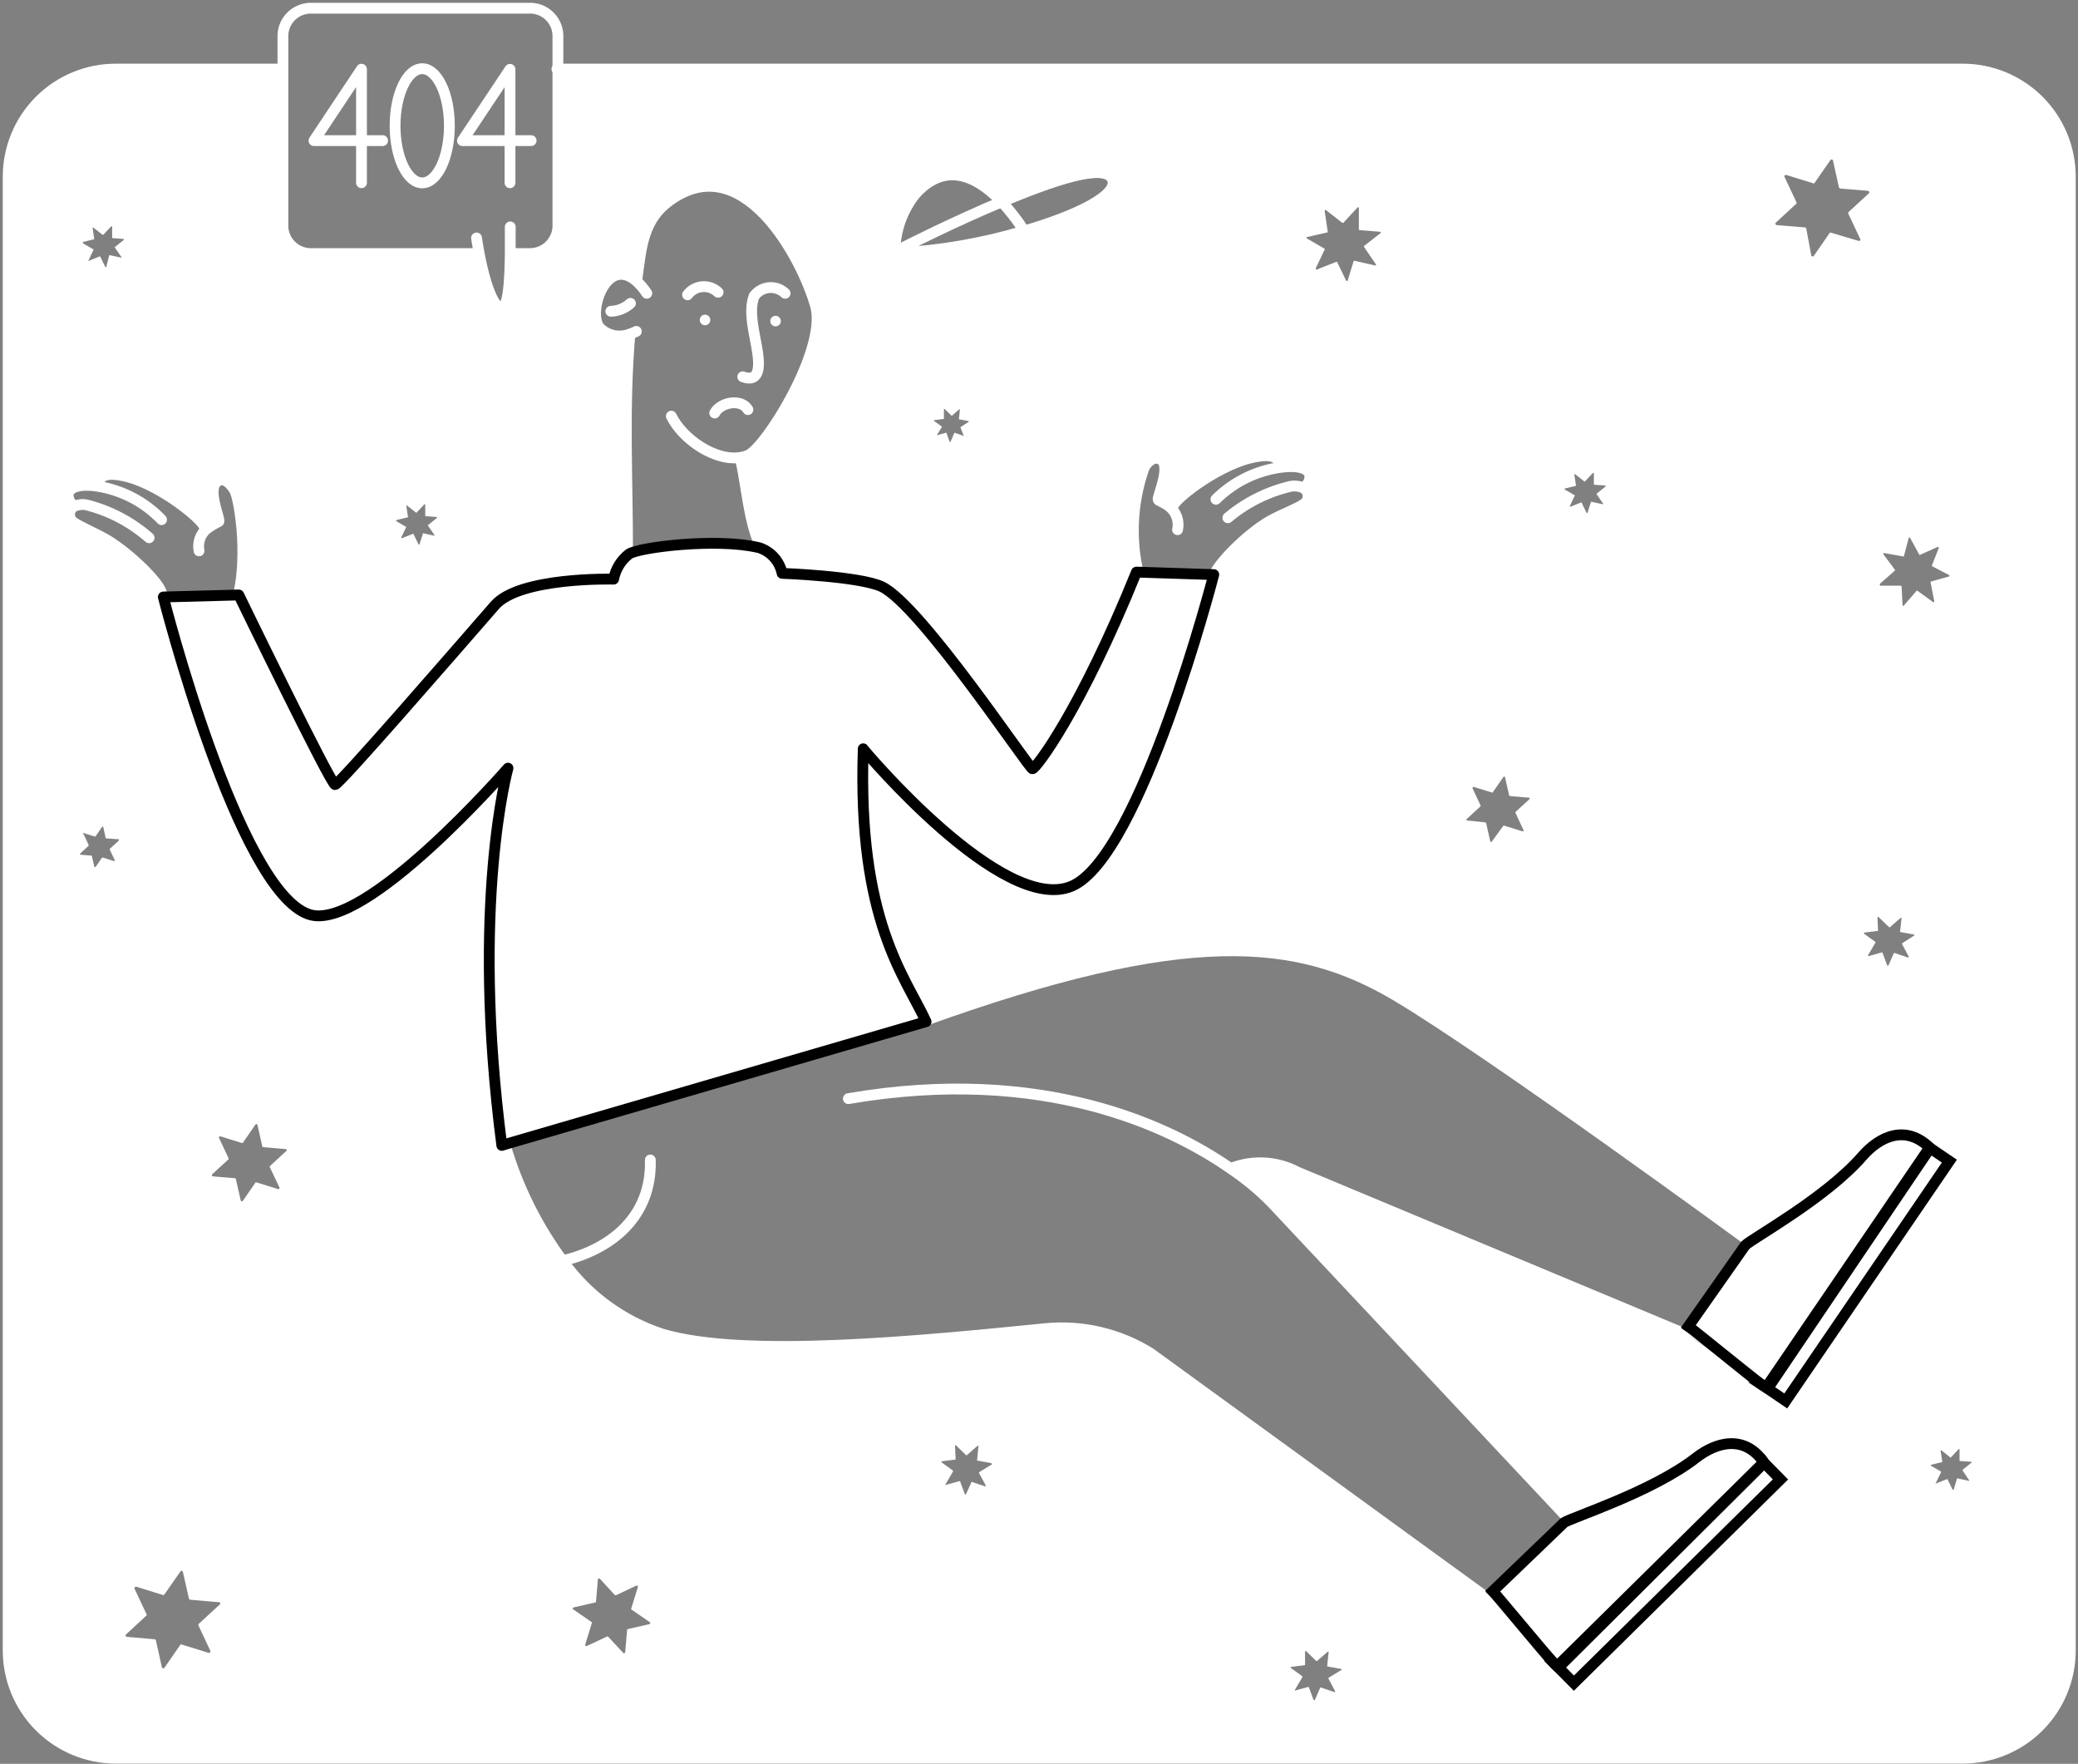 <svg width="509" height="432" viewBox="0 0 509 432" fill="none" xmlns="http://www.w3.org/2000/svg">
<rect x="0" y="0" width="509" height="432" fill="#808080" stroke="none"/>
<path d="M480.755 16.917H136.658V55.664C136.546 57.47 135.727 59.159 134.378 60.364C133.028 61.569 131.257 62.194 129.45 62.101H124.984C124.984 68.476 124.43 77.008 122.182 75.283C119.933 73.558 118.178 66.413 117.346 62.008H116.668H76.628C74.816 62.109 73.038 61.489 71.681 60.283C70.325 59.077 69.502 57.383 69.39 55.571V16.917H28.365C24.9 16.917 21.469 17.6 18.268 18.927C15.068 20.254 12.16 22.199 9.711 24.65C7.263 27.102 5.321 30.012 3.998 33.214C2.675 36.416 1.996 39.848 2 43.313V404.227C2 411.228 4.781 417.942 9.731 422.892C14.681 427.842 21.395 430.623 28.396 430.623H480.755C487.75 430.615 494.456 427.83 499.4 422.881C504.343 417.932 507.12 411.222 507.12 404.227V43.313C507.124 39.848 506.445 36.416 505.122 33.214C503.799 30.012 501.857 27.102 499.409 24.65C496.96 22.199 494.052 20.254 490.852 18.927C487.651 17.6 484.22 16.917 480.755 16.917V16.917ZM460.612 142.858L464.123 139.778C464.151 139.738 464.166 139.689 464.166 139.64C464.166 139.59 464.151 139.542 464.123 139.501L461.351 135.774C461.322 135.745 461.303 135.707 461.298 135.666C461.292 135.625 461.301 135.583 461.323 135.548C461.344 135.512 461.376 135.485 461.415 135.47C461.454 135.455 461.496 135.454 461.536 135.466L466.125 136.267C466.157 136.29 466.194 136.302 466.233 136.302C466.272 136.302 466.309 136.29 466.341 136.267L467.542 131.74C467.556 131.707 467.58 131.679 467.61 131.659C467.64 131.639 467.675 131.629 467.711 131.629C467.747 131.629 467.783 131.639 467.813 131.659C467.843 131.679 467.866 131.707 467.881 131.74L470.129 135.867C470.163 135.897 470.207 135.914 470.252 135.914C470.298 135.914 470.342 135.897 470.376 135.867L474.626 133.957C474.662 133.946 474.7 133.944 474.736 133.952C474.773 133.959 474.807 133.977 474.835 134.001C474.863 134.026 474.884 134.058 474.896 134.094C474.908 134.129 474.91 134.167 474.903 134.204L473.24 138.423C473.24 138.423 473.24 138.608 473.24 138.67L477.398 140.826C477.43 140.845 477.456 140.872 477.475 140.904C477.493 140.937 477.503 140.973 477.503 141.01C477.503 141.048 477.493 141.084 477.475 141.117C477.456 141.149 477.43 141.176 477.398 141.195L472.901 142.458C472.901 142.458 472.901 142.458 472.901 142.674L473.794 147.263C473.807 147.302 473.805 147.345 473.791 147.384C473.776 147.422 473.749 147.455 473.713 147.476C473.678 147.498 473.636 147.506 473.595 147.501C473.554 147.496 473.516 147.477 473.486 147.448L469.698 144.706C469.664 144.676 469.62 144.659 469.575 144.659C469.529 144.659 469.486 144.676 469.452 144.706L466.372 148.279C466.357 148.312 466.334 148.34 466.303 148.36C466.273 148.38 466.238 148.39 466.202 148.39C466.166 148.39 466.131 148.38 466.101 148.36C466.071 148.34 466.047 148.312 466.033 148.279L465.786 143.628C465.786 143.579 465.767 143.532 465.732 143.498C465.698 143.463 465.651 143.444 465.602 143.444H460.951C460.873 143.489 460.781 143.501 460.694 143.478C460.608 143.455 460.534 143.398 460.489 143.32C460.444 143.243 460.432 143.151 460.455 143.064C460.478 142.977 460.534 142.903 460.612 142.858V142.858ZM460.242 224.694L462.737 227.096C462.737 227.096 462.737 227.096 462.922 227.096L465.54 224.817H465.786L465.417 228.267L468.836 228.883C468.862 228.895 468.884 228.915 468.899 228.94C468.914 228.964 468.922 228.992 468.922 229.021C468.922 229.05 468.914 229.079 468.899 229.103C468.884 229.128 468.862 229.147 468.836 229.16L465.91 231.039V231.224L467.542 234.304C467.542 234.304 467.542 234.55 467.357 234.519L464.092 233.41H463.908L462.552 236.49C462.552 236.49 462.306 236.49 462.275 236.49L461.074 233.226L457.717 234.18L457.563 233.965L459.38 230.885C459.38 230.885 459.38 230.885 459.38 230.7L456.577 228.667V228.421L460.027 227.99L459.873 224.509L460.242 224.694V224.694ZM434.986 54.524L440.007 49.904C440.045 49.839 440.065 49.764 440.065 49.688C440.065 49.613 440.045 49.538 440.007 49.473L437.112 43.313C437.082 43.251 437.071 43.182 437.082 43.115C437.092 43.047 437.122 42.984 437.169 42.934C437.216 42.884 437.276 42.849 437.343 42.834C437.41 42.82 437.479 42.825 437.543 42.851L444.042 44.853C444.1 44.895 444.17 44.918 444.242 44.918C444.314 44.918 444.384 44.895 444.442 44.853L448.323 39.247C448.355 39.19 448.402 39.141 448.459 39.108C448.515 39.074 448.58 39.057 448.646 39.057C448.712 39.057 448.777 39.074 448.834 39.108C448.891 39.141 448.938 39.19 448.97 39.247L450.448 45.9C450.475 45.972 450.52 46.036 450.58 46.085C450.639 46.134 450.711 46.166 450.787 46.177L457.563 46.732C457.629 46.742 457.691 46.77 457.743 46.813C457.795 46.855 457.834 46.912 457.856 46.975C457.878 47.038 457.882 47.106 457.869 47.172C457.855 47.238 457.824 47.298 457.778 47.348L452.758 51.968C452.723 52.029 452.704 52.097 452.704 52.168C452.704 52.238 452.723 52.307 452.758 52.368L455.653 58.528C455.683 58.59 455.693 58.659 455.683 58.726C455.673 58.794 455.643 58.857 455.596 58.907C455.549 58.957 455.489 58.992 455.422 59.006C455.355 59.021 455.285 59.016 455.222 58.99L448.6 57.019C448.542 56.976 448.472 56.953 448.4 56.953C448.328 56.953 448.258 56.976 448.2 57.019L444.319 62.624C444.287 62.682 444.24 62.73 444.183 62.764C444.126 62.797 444.061 62.815 443.995 62.815C443.929 62.815 443.865 62.797 443.808 62.764C443.751 62.73 443.704 62.682 443.672 62.624L442.44 55.972C442.413 55.899 442.368 55.836 442.308 55.787C442.249 55.738 442.177 55.706 442.101 55.694L435.325 55.14C435.249 55.155 435.169 55.145 435.099 55.111C435.028 55.078 434.97 55.023 434.932 54.955C434.894 54.887 434.879 54.808 434.889 54.731C434.899 54.653 434.933 54.581 434.986 54.524V54.524ZM383.242 119.666L386.045 118.988L385.614 116.124C385.614 116.124 385.614 116.124 385.799 116.124L388.078 117.91H388.232L390.203 115.816H390.419V118.711L393.283 118.927V119.142L391.035 120.96L392.667 123.331V123.516L389.864 122.9C389.864 122.9 389.864 122.9 389.71 122.9L388.848 125.641H388.632L387.37 123.023L384.69 124.101C384.69 124.101 384.505 124.101 384.536 123.916L385.768 121.329L383.273 119.882C383.273 119.882 383.119 119.666 383.242 119.666V119.666ZM359.28 200.578L362.637 197.498C362.665 197.457 362.68 197.408 362.68 197.359C362.68 197.31 362.665 197.261 362.637 197.22L360.697 193.062C360.679 193.021 360.673 192.975 360.679 192.931C360.685 192.886 360.704 192.844 360.732 192.809C360.761 192.774 360.799 192.747 360.841 192.732C360.884 192.717 360.93 192.714 360.974 192.724L365.348 194.079C365.389 194.107 365.437 194.122 365.486 194.122C365.536 194.122 365.584 194.107 365.625 194.079L368.243 190.321C368.259 190.281 368.286 190.247 368.322 190.223C368.358 190.199 368.4 190.186 368.443 190.186C368.486 190.186 368.528 190.199 368.564 190.223C368.6 190.247 368.627 190.281 368.643 190.321L369.66 194.787C369.676 194.835 369.704 194.877 369.742 194.909C369.78 194.942 369.826 194.964 369.875 194.972L374.434 195.372C374.485 195.358 374.54 195.364 374.588 195.388C374.635 195.412 374.672 195.453 374.692 195.503C374.711 195.553 374.711 195.608 374.692 195.658C374.672 195.708 374.635 195.749 374.588 195.773L371.23 198.853C371.203 198.894 371.188 198.942 371.188 198.991C371.188 199.041 371.203 199.089 371.23 199.13L373.171 203.288C373.196 203.328 373.207 203.374 373.203 203.421C373.199 203.468 373.179 203.512 373.148 203.546C373.117 203.581 373.075 203.605 373.029 203.614C372.983 203.623 372.936 203.616 372.894 203.596L368.52 202.241C368.479 202.213 368.431 202.198 368.381 202.198C368.332 202.198 368.284 202.213 368.243 202.241L365.44 206.091C365.424 206.131 365.396 206.165 365.361 206.189C365.325 206.213 365.283 206.226 365.24 206.226C365.197 206.226 365.155 206.213 365.119 206.189C365.083 206.165 365.056 206.131 365.04 206.091L364.023 201.594C364.003 201.549 363.973 201.51 363.936 201.478C363.899 201.446 363.855 201.423 363.808 201.409L359.28 200.947C359.254 200.924 359.233 200.896 359.218 200.864C359.204 200.832 359.197 200.797 359.197 200.762C359.197 200.727 359.204 200.693 359.218 200.661C359.233 200.629 359.254 200.601 359.28 200.578V200.578ZM320.318 58.035L325.215 56.896C325.243 56.867 325.259 56.828 325.259 56.788C325.259 56.748 325.243 56.709 325.215 56.68L324.476 51.69C324.468 51.648 324.472 51.604 324.489 51.564C324.507 51.524 324.535 51.49 324.572 51.467C324.608 51.444 324.651 51.432 324.695 51.433C324.738 51.435 324.78 51.449 324.815 51.475L328.757 54.555C328.801 54.59 328.855 54.609 328.911 54.609C328.967 54.609 329.022 54.59 329.065 54.555L332.484 50.859C332.503 50.827 332.53 50.801 332.563 50.782C332.595 50.764 332.632 50.754 332.669 50.754C332.706 50.754 332.743 50.764 332.775 50.782C332.807 50.801 332.834 50.827 332.854 50.859V56.187C332.861 56.239 332.887 56.286 332.927 56.32C332.966 56.354 333.017 56.373 333.069 56.372L338.09 56.772C338.122 56.792 338.148 56.819 338.166 56.851C338.185 56.883 338.194 56.92 338.194 56.957C338.194 56.994 338.185 57.031 338.166 57.063C338.148 57.096 338.122 57.123 338.09 57.142L334.147 60.222C334.112 60.266 334.093 60.32 334.093 60.376C334.093 60.432 334.112 60.486 334.147 60.53L336.981 64.688C337.001 64.702 337.018 64.72 337.032 64.741C337.045 64.762 337.054 64.785 337.058 64.809C337.062 64.834 337.062 64.859 337.057 64.883C337.051 64.907 337.041 64.93 337.027 64.95C337.013 64.97 336.995 64.987 336.974 65.001C336.953 65.014 336.93 65.023 336.906 65.027C336.881 65.031 336.856 65.031 336.832 65.026C336.808 65.02 336.785 65.01 336.765 64.996L331.837 63.887C331.799 63.868 331.757 63.858 331.714 63.858C331.671 63.858 331.629 63.868 331.591 63.887L330.112 68.692C330.096 68.732 330.069 68.766 330.033 68.79C329.997 68.815 329.955 68.828 329.912 68.828C329.869 68.828 329.827 68.815 329.791 68.79C329.756 68.766 329.728 68.732 329.712 68.692L327.525 64.164C327.484 64.137 327.436 64.122 327.387 64.122C327.337 64.122 327.289 64.137 327.248 64.164L322.566 66.012C322.524 66.033 322.477 66.039 322.431 66.03C322.385 66.021 322.343 65.998 322.312 65.963C322.281 65.928 322.261 65.884 322.257 65.837C322.253 65.791 322.264 65.744 322.289 65.704L324.445 61.177C324.465 61.16 324.481 61.138 324.491 61.114C324.502 61.09 324.508 61.065 324.508 61.038C324.508 61.012 324.502 60.986 324.491 60.962C324.481 60.938 324.465 60.917 324.445 60.9L320.072 58.374C320.04 58.337 320.022 58.291 320.021 58.243C320.019 58.194 320.033 58.147 320.062 58.108C320.09 58.069 320.131 58.04 320.177 58.027C320.224 58.014 320.273 58.017 320.318 58.035V58.035ZM224.16 47.563C231.275 39.617 238.914 42.666 245.382 49.442C257.948 44.175 270.607 40.048 272.516 43.775C274.426 47.502 264.139 52.768 250.956 56.618C240.71 59.681 230.13 61.49 219.448 62.008C219.402 62.017 219.355 62.01 219.314 61.989C219.272 61.968 219.239 61.934 219.218 61.892C219.197 61.851 219.19 61.804 219.198 61.758C219.207 61.712 219.229 61.671 219.263 61.639V61.639C219.293 56.534 221.016 51.584 224.16 47.563V47.563ZM236.08 106.761L233.77 105.991L232.815 108.239H232.63L231.799 105.96L229.458 106.607L230.752 104.512L228.78 103.096V102.911L231.214 102.603V100.17C231.214 100.17 231.214 100.17 231.398 100.17L233.123 101.864L234.94 100.262H235.125L234.879 102.695L237.281 103.126C237.281 103.126 237.281 103.28 237.281 103.311L235.248 104.636L236.08 106.761ZM97.141 127.366L99.944 126.688L99.513 123.824C99.513 123.824 99.513 123.639 99.698 123.824L101.977 125.61L103.948 123.516H104.164V126.411L107.028 126.627V126.842L104.78 128.66L106.412 131.031V131.216L103.609 130.6L102.747 133.372H102.531L101.268 130.754C101.268 130.754 101.268 130.754 101.114 130.754L98.435 131.832C98.435 131.832 98.25 131.832 98.281 131.647L99.513 129.06L97.018 127.612C97.018 127.612 97.018 127.366 97.141 127.366ZM20.295 59.267L23.098 58.59L22.667 55.725C22.667 55.725 22.667 55.725 22.852 55.725L25.131 57.512C25.131 57.512 25.131 57.512 25.285 57.512L27.256 55.417H27.472V58.312L30.336 58.528V58.744L28.088 60.561L29.72 62.932V63.117L26.917 62.501C26.917 62.501 26.917 62.501 26.763 62.501L26.024 65.427H25.808L24.546 62.809H24.392L21.712 63.887C21.712 63.887 21.527 63.887 21.712 63.702L22.944 61.115L20.449 59.668C20.449 59.668 20.172 59.267 20.295 59.267ZM29.012 205.968L26.886 207.908C26.873 207.937 26.866 207.968 26.866 208C26.866 208.032 26.873 208.064 26.886 208.093L28.118 210.68C28.132 210.707 28.137 210.738 28.134 210.768C28.13 210.798 28.117 210.826 28.098 210.849C28.078 210.872 28.052 210.889 28.023 210.897C27.994 210.905 27.962 210.905 27.934 210.896L25.192 210.033C25.192 210.033 25.192 210.033 25.008 210.033L23.375 212.374H23.129L22.482 209.571L19.618 209.325V209.078L21.712 207.138V206.953L20.511 204.366C20.466 204.37 20.421 204.356 20.387 204.327C20.352 204.298 20.33 204.257 20.326 204.212C20.322 204.167 20.336 204.122 20.365 204.088C20.394 204.053 20.435 204.031 20.48 204.027L23.221 204.89C23.221 204.89 23.221 204.89 23.375 204.89L25.008 202.518C25.02 202.492 25.04 202.47 25.064 202.455C25.089 202.439 25.117 202.431 25.146 202.431C25.175 202.431 25.203 202.439 25.228 202.455C25.253 202.47 25.272 202.492 25.285 202.518L25.901 205.321L28.765 205.536C28.818 205.504 28.882 205.494 28.943 205.508C29.003 205.522 29.056 205.56 29.089 205.613C29.121 205.667 29.131 205.73 29.117 205.791C29.103 205.852 29.065 205.904 29.012 205.937V205.968ZM53.652 393.139L48.631 397.759C48.593 397.819 48.572 397.888 48.572 397.959C48.572 398.03 48.593 398.1 48.631 398.16L51.526 404.32C51.551 404.383 51.557 404.451 51.546 404.517C51.534 404.584 51.504 404.646 51.46 404.696C51.416 404.747 51.358 404.785 51.294 404.805C51.23 404.826 51.161 404.828 51.095 404.812L44.596 402.81C44.538 402.768 44.468 402.745 44.396 402.745C44.324 402.745 44.254 402.768 44.196 402.81L40.315 408.416C40.283 408.474 40.236 408.522 40.179 408.555C40.123 408.589 40.058 408.607 39.992 408.607C39.926 408.607 39.861 408.589 39.804 408.555C39.747 408.522 39.7 408.474 39.668 408.416L38.19 401.763C38.166 401.689 38.122 401.623 38.062 401.574C38.002 401.525 37.928 401.494 37.851 401.486L31.075 400.901C31.009 400.898 30.945 400.875 30.891 400.836C30.838 400.796 30.797 400.742 30.774 400.68C30.751 400.617 30.747 400.549 30.762 400.485C30.777 400.42 30.811 400.361 30.86 400.316L35.849 395.696C35.894 395.633 35.919 395.557 35.919 395.48C35.919 395.403 35.894 395.327 35.849 395.264L32.954 389.104C32.93 389.042 32.923 388.973 32.935 388.907C32.946 388.84 32.976 388.778 33.02 388.728C33.065 388.677 33.122 388.639 33.187 388.619C33.251 388.598 33.32 388.596 33.385 388.612L39.884 390.644C39.958 390.669 40.039 390.667 40.112 390.639C40.185 390.611 40.246 390.558 40.284 390.49L44.165 384.916C44.192 384.857 44.236 384.807 44.29 384.772C44.345 384.737 44.408 384.718 44.473 384.718C44.538 384.718 44.602 384.737 44.656 384.772C44.711 384.807 44.754 384.857 44.781 384.916L46.29 391.568C46.315 391.639 46.361 391.7 46.422 391.744C46.482 391.788 46.554 391.813 46.629 391.815L53.405 392.4C53.499 392.359 53.605 392.357 53.701 392.395C53.796 392.432 53.873 392.506 53.913 392.6C53.954 392.694 53.956 392.801 53.919 392.896C53.881 392.991 53.807 393.068 53.713 393.108L53.652 393.139ZM70.099 281.92L66.126 285.586C66.088 285.634 66.068 285.694 66.068 285.755C66.068 285.816 66.088 285.876 66.126 285.924L68.436 290.822C68.465 290.871 68.479 290.929 68.474 290.986C68.469 291.044 68.447 291.099 68.409 291.143C68.372 291.187 68.322 291.218 68.266 291.233C68.21 291.247 68.151 291.243 68.097 291.222L62.922 289.62C62.871 289.591 62.812 289.575 62.753 289.575C62.694 289.575 62.635 289.591 62.584 289.62L59.504 294.086C59.476 294.131 59.438 294.168 59.392 294.193C59.346 294.219 59.294 294.232 59.242 294.232C59.189 294.232 59.138 294.219 59.092 294.193C59.046 294.168 59.008 294.131 58.98 294.086L57.779 288.789C57.771 288.729 57.742 288.674 57.697 288.634C57.651 288.594 57.593 288.573 57.532 288.573L52.142 288.111C52.09 288.101 52.042 288.078 52.002 288.044C51.961 288.01 51.93 287.966 51.911 287.917C51.893 287.867 51.887 287.814 51.895 287.762C51.904 287.709 51.925 287.66 51.958 287.618L55.962 283.953C55.991 283.902 56.007 283.843 56.007 283.784C56.007 283.724 55.991 283.666 55.962 283.614L53.652 278.717C53.622 278.668 53.609 278.61 53.613 278.552C53.618 278.495 53.641 278.44 53.678 278.396C53.715 278.352 53.766 278.321 53.822 278.306C53.877 278.292 53.937 278.296 53.99 278.317L59.165 279.918C59.21 279.949 59.264 279.965 59.319 279.965C59.374 279.965 59.427 279.949 59.473 279.918L62.553 275.452C62.576 275.407 62.611 275.369 62.655 275.343C62.698 275.316 62.748 275.302 62.799 275.302C62.85 275.302 62.9 275.316 62.944 275.343C62.987 275.369 63.022 275.407 63.046 275.452L64.247 280.75C64.254 280.81 64.284 280.865 64.329 280.905C64.374 280.944 64.433 280.966 64.493 280.966L69.914 281.428C69.971 281.419 70.029 281.428 70.081 281.453C70.132 281.479 70.174 281.52 70.201 281.571C70.228 281.622 70.239 281.68 70.232 281.737C70.224 281.794 70.2 281.847 70.16 281.89L70.099 281.92ZM159.08 397.79L153.813 398.991C153.753 398.999 153.698 399.028 153.659 399.073C153.619 399.119 153.597 399.177 153.598 399.238L153.136 404.658C153.132 404.714 153.111 404.767 153.077 404.811C153.042 404.855 152.995 404.887 152.942 404.904C152.889 404.92 152.832 404.92 152.778 404.904C152.725 404.888 152.678 404.856 152.643 404.812L148.947 400.839C148.903 400.804 148.849 400.785 148.793 400.785C148.737 400.785 148.683 400.804 148.639 400.839L143.711 403.149C143.662 403.169 143.609 403.175 143.557 403.166C143.505 403.156 143.457 403.132 143.419 403.097C143.38 403.061 143.352 403.016 143.338 402.965C143.325 402.914 143.326 402.861 143.341 402.81L144.943 397.605C144.97 397.558 144.984 397.505 144.984 397.451C144.984 397.397 144.97 397.344 144.943 397.297L140.477 394.217C140.422 394.198 140.375 394.163 140.342 394.116C140.309 394.069 140.291 394.013 140.291 393.955C140.291 393.898 140.309 393.842 140.342 393.795C140.375 393.748 140.422 393.713 140.477 393.694L145.774 392.492C145.834 392.485 145.889 392.456 145.929 392.41C145.969 392.365 145.991 392.306 145.99 392.246L146.452 386.856C146.45 386.798 146.466 386.74 146.498 386.692C146.53 386.643 146.577 386.606 146.632 386.586C146.686 386.565 146.746 386.562 146.802 386.578C146.858 386.593 146.908 386.626 146.945 386.671L150.61 390.675C150.664 390.698 150.721 390.71 150.779 390.71C150.838 390.71 150.895 390.698 150.949 390.675L155.846 388.365C155.896 388.336 155.953 388.322 156.011 388.327C156.068 388.332 156.123 388.354 156.167 388.392C156.211 388.429 156.243 388.479 156.257 388.535C156.271 388.591 156.267 388.65 156.246 388.704L154.645 393.878C154.61 393.922 154.591 393.976 154.591 394.032C154.591 394.088 154.61 394.143 154.645 394.186L159.111 397.266C159.164 397.288 159.21 397.326 159.24 397.375C159.271 397.424 159.286 397.482 159.283 397.539C159.279 397.597 159.258 397.652 159.221 397.697C159.185 397.742 159.136 397.775 159.08 397.79ZM242.887 358.705L239.807 360.584C239.807 360.584 239.807 360.584 239.807 360.768L241.47 363.848C241.47 363.848 241.47 364.095 241.285 364.033L237.99 362.924L236.604 366.004C236.604 366.004 236.388 366.004 236.357 366.004L235.156 362.77H234.971L231.645 363.694C231.645 363.694 231.398 363.694 231.645 363.479L233.431 360.399V360.183L230.628 358.15V357.904L234.078 357.473L233.924 353.992H234.17L236.634 356.395C236.666 356.417 236.704 356.43 236.742 356.43C236.781 356.43 236.819 356.417 236.85 356.395L239.468 354.085C239.468 354.085 239.714 354.085 239.684 354.085L239.345 357.534C239.331 357.563 239.324 357.595 239.324 357.627C239.324 357.659 239.331 357.69 239.345 357.719L242.764 358.335C242.764 358.335 243.102 358.643 243.01 358.705H242.887ZM328.48 409.063L325.4 410.942V411.126L327.032 414.206C327.046 414.234 327.051 414.264 327.048 414.294C327.044 414.324 327.031 414.353 327.012 414.376C326.992 414.399 326.966 414.415 326.937 414.424C326.907 414.432 326.877 414.431 326.848 414.422L323.583 413.313H323.398L322.043 416.393C322.043 416.393 321.796 416.393 321.766 416.393L320.564 413.128L317.207 414.052V413.837L319.024 410.757V410.572L316.222 408.539C316.196 408.527 316.174 408.507 316.158 408.482C316.143 408.458 316.135 408.43 316.135 408.401C316.135 408.372 316.143 408.343 316.158 408.319C316.174 408.294 316.196 408.275 316.222 408.262L319.671 407.831V404.381H319.918L322.412 406.814C322.412 406.814 322.412 406.814 322.597 406.814L325.215 404.535H325.462L325.092 407.985V408.139L328.511 408.755C328.552 408.759 328.589 408.779 328.615 408.811C328.641 408.843 328.654 408.883 328.649 408.924C328.645 408.965 328.625 409.003 328.593 409.029C328.562 409.055 328.521 409.067 328.48 409.063V409.063ZM432.923 340.102L432.676 339.917C430.89 338.654 423.868 333.972 413.242 326.858H412.903L317.792 287.187C315.329 285.877 312.612 285.114 309.827 284.949C307.042 284.784 304.254 285.222 301.653 286.232V286.417C305.275 288.851 308.639 291.648 311.694 294.764L384.444 372.288L365.009 391.907L281.695 331.354C274.12 326.658 265.224 324.55 256.346 325.348C224.992 328.428 182.426 332.71 162.129 326.704C152.399 323.49 143.936 317.28 137.951 308.963C131.553 300.342 126.735 290.654 123.722 280.35V280.165L122.952 280.411C115.159 221.244 124.461 188.011 124.461 188.011C124.461 188.011 89.164 228.667 75.55 223.924C58.148 218.01 38.96 145.507 38.96 145.507H39.391V145.014C38.59 142.396 31.907 135.774 26.147 132.232C23.067 130.446 19.802 129.152 17.924 127.89C17.612 127.671 17.358 127.38 17.183 127.043C17.007 126.705 16.916 126.33 16.916 125.949C16.916 125.569 17.007 125.194 17.183 124.856C17.358 124.518 17.612 124.228 17.924 124.009L17.554 123.485C17.167 123.133 16.877 122.688 16.71 122.192C16.543 121.696 16.505 121.166 16.599 120.652C17.184 118.865 20.08 118.434 23.683 119.019V118.311C24.515 115.416 28.026 116.124 29.597 116.401C38.067 117.941 49.155 126.873 49.771 128.968L50.264 129.522C51.233 128.807 52.264 128.178 53.344 127.643C53.682 126.904 49.74 118.403 53.744 117.51C55.253 117.202 56.639 118.865 57.194 120.036C58.333 122.315 60.92 130.816 58.21 144.891H58.98C72.686 178.771 80.848 192.138 81.803 192.108C82.758 192.077 110.2 160.907 121.104 148.187C127.264 141.134 150.21 141.75 150.21 141.75C150.68 139.303 152.027 137.113 153.998 135.59L153.721 135.097C153.721 116.863 152.735 100.293 154.275 82.09V81.844C153.016 82.326 151.643 82.425 150.328 82.129C149.013 81.834 147.814 81.156 146.883 80.18C143.803 76.269 148.67 62.501 155.877 68.754C156.862 61.762 157.14 55.017 162.745 50.274C181.533 34.874 196.625 63.98 199.705 75.406C202.416 86.063 187.385 110.087 183.042 111.781C182.539 111.996 182.011 112.151 181.472 112.243C183.042 119.173 183.474 127.643 186.43 133.803V134.111C187.758 134.609 188.937 135.435 189.858 136.512C190.779 137.589 191.412 138.883 191.697 140.271C191.697 140.271 210.454 140.949 216.06 143.505C225.639 147.91 252.127 188.104 253.02 188.134C253.913 188.165 264.077 174.12 277.66 140.271H278.522C276.028 125.949 278.923 116.956 280.093 114.676C280.678 113.506 282.095 111.874 283.604 112.212C287.578 113.106 283.42 121.606 283.604 122.346C283.604 122.592 285.052 122.962 286.315 123.978L287.177 123.762C287.824 121.668 299.128 113.013 307.659 111.658C309.23 111.412 312.741 110.796 313.511 113.691V114.399C317.146 113.906 320.01 114.399 320.564 116.186C320.646 116.701 320.596 117.228 320.418 117.718C320.24 118.208 319.941 118.645 319.548 118.988L318.686 119.296C319.084 119.449 319.432 119.708 319.692 120.047C319.952 120.385 320.113 120.788 320.158 121.212C320.203 121.636 320.129 122.065 319.945 122.45C319.762 122.834 319.475 123.161 319.117 123.393C317.207 124.717 313.819 125.826 310.801 127.551C304.949 130.939 298.019 138.177 297.187 140.764V141.01H297.618C297.618 141.01 279.138 209.879 262.229 216.994C245.32 224.109 211.656 183.699 211.656 183.699C210.177 225.803 221.789 239.139 227.056 250.32C291.428 227.22 318.1 229.653 342.186 243.913C365.101 257.496 428.703 304.066 428.703 304.066L413.026 326.642L413.242 326.796L429.473 303.727C431.321 301.971 447.399 293.47 456.269 283.276C460.52 278.378 466.926 275.36 472.901 281.243L477.583 284.323L437.543 343.058L432.923 340.102ZM482.973 358.181L480.724 359.998V360.152L482.326 362.524V362.709L479.523 362.093H479.369L478.538 364.865H478.291L477.028 362.278C477.028 362.278 477.028 362.278 476.874 362.278L474.195 363.356C474.195 363.356 474.01 363.356 474.195 363.171L475.458 360.584C475.458 360.584 475.458 360.584 475.458 360.43L472.963 358.982V358.766L475.766 358.089L475.334 355.224H475.55L477.798 357.011L479.77 354.916H479.985V357.812L482.85 358.027L483.034 358.181H482.973Z" fill="white"/>
<path d="M472.778 281.181L432.738 339.916C430.951 338.654 423.929 333.972 413.303 326.857H412.964V326.703L413.18 326.857L429.411 303.788C431.259 302.032 447.337 293.532 456.207 283.337C460.396 278.316 466.803 275.298 472.778 281.181Z" fill="white"/>
<path d="M58.518 144.953H59.288C72.994 178.833 81.156 192.2 82.111 192.169C83.066 192.139 110.2 160.907 121.104 148.187C127.264 141.134 150.21 141.75 150.21 141.75C150.68 139.303 152.027 137.113 153.998 135.59C156.308 134.142 175.158 131.586 185.568 133.988C185.791 134.021 186.008 134.083 186.215 134.173C187.542 134.67 188.722 135.496 189.643 136.574C190.564 137.651 191.197 138.944 191.482 140.333C191.482 140.333 210.239 141.011 215.844 143.567C225.423 147.971 251.911 188.165 252.804 188.196C253.698 188.227 263.862 174.182 277.444 140.333H278.307L297.218 140.949H297.649C297.649 140.949 279.169 209.818 262.26 216.933C245.351 224.047 211.656 183.699 211.656 183.699C210.177 225.803 221.789 239.139 227.056 250.32L123.906 280.196L123.136 280.442C115.344 221.275 124.646 188.042 124.646 188.042C124.646 188.042 89.164 228.667 75.55 223.924C58.148 218.011 38.96 145.507 38.96 145.507H39.391L58.518 144.953Z" fill="white"/>
<path d="M301.654 286.11C304.254 285.1 307.042 284.662 309.827 284.827C312.612 284.991 315.329 285.755 317.793 287.065L412.811 326.735V326.581L428.488 304.005C428.488 304.005 364.886 257.435 341.971 243.852C317.885 229.592 290.75 226.82 226.378 250.012" stroke="white" stroke-width="2.649" stroke-linecap="round" stroke-linejoin="round"/>
<path d="M123.722 280.381C126.735 290.685 131.553 300.373 137.951 308.994C143.944 317.316 152.419 323.527 162.16 326.735C182.334 332.741 225.023 328.521 256.377 325.38C265.254 324.581 274.15 326.689 281.726 331.386L365.009 391.908L384.32 372.134L311.571 294.61C308.516 291.495 305.152 288.698 301.53 286.264C286.777 275.976 255.7 260.854 207.806 269.077" stroke="white" stroke-width="2.649" stroke-linecap="round" stroke-linejoin="round"/>
<path d="M189.973 79.934C190.687 79.934 191.266 79.355 191.266 78.641C191.266 77.927 190.687 77.347 189.973 77.347C189.258 77.347 188.679 77.927 188.679 78.641C188.679 79.355 189.258 79.934 189.973 79.934Z" fill="white"/>
<path d="M172.694 79.656C173.408 79.656 173.987 79.077 173.987 78.363C173.987 77.648 173.408 77.069 172.694 77.069C171.979 77.069 171.4 77.648 171.4 78.363C171.4 79.077 171.979 79.656 172.694 79.656Z" fill="white"/>
<path d="M88.548 34.442H93.723" stroke="white" stroke-width="2.649" stroke-linecap="round" stroke-linejoin="round"/>
<path d="M88.548 34.442V16.947L76.906 34.442H88.548Z" stroke="white" stroke-width="2.649" stroke-linecap="round" stroke-linejoin="round"/>
<path d="M88.548 44.76V34.442" stroke="white" stroke-width="2.649" stroke-linecap="round" stroke-linejoin="round"/>
<path d="M124.923 34.442H130.097" stroke="white" stroke-width="2.649" stroke-linecap="round" stroke-linejoin="round"/>
<path d="M124.922 34.443V16.979L113.28 34.443H124.922Z" stroke="white" stroke-width="2.649" stroke-linecap="round" stroke-linejoin="round"/>
<path d="M124.923 44.76V34.442" stroke="white" stroke-width="2.649" stroke-linecap="round" stroke-linejoin="round"/>
<path d="M103.424 44.792C107.099 44.792 110.077 38.532 110.077 30.809C110.077 23.086 107.099 16.826 103.424 16.826C99.75 16.826 96.772 23.086 96.772 30.809C96.772 38.532 99.75 44.792 103.424 44.792Z" stroke="white" stroke-width="2.649" stroke-linecap="round" stroke-linejoin="round"/>
<path d="M156 68.507C156.986 61.515 157.263 54.77 162.868 50.027C181.656 34.627 196.748 63.733 199.828 75.16C202.539 85.816 187.508 109.84 183.166 111.534C182.662 111.749 182.135 111.904 181.595 111.996C175.25 113.167 167.18 107.53 164.439 101.925" stroke="white" stroke-width="2.649" stroke-miterlimit="10" stroke-linecap="round"/>
<path d="M153.721 135.097C153.721 116.864 152.735 100.293 154.275 82.091" stroke="white" stroke-width="2.649" stroke-miterlimit="10"/>
<path d="M181.194 111.627L181.379 112.367C182.95 119.297 183.381 127.767 186.338 133.927" stroke="white" stroke-width="2.649" stroke-miterlimit="10"/>
<path d="M158.433 71.833C157.698 70.688 156.807 69.652 155.785 68.753C148.577 62.593 143.803 76.269 146.791 80.18C147.722 81.155 148.92 81.833 150.236 82.129C151.551 82.425 152.924 82.326 154.183 81.843C154.766 81.666 155.333 81.439 155.877 81.166" stroke="white" stroke-width="2.649" stroke-miterlimit="10" stroke-linecap="round"/>
<path d="M219.202 61.577C219.263 56.487 221.007 51.559 224.16 47.563C231.275 39.617 238.914 42.666 245.382 49.442C247.321 51.54 249.083 53.797 250.648 56.187" stroke="white" stroke-width="2.649" stroke-miterlimit="10" stroke-linecap="round"/>
<path d="M245.32 49.442C233.831 54.247 222.405 60.006 219.263 61.608C219.229 61.639 219.206 61.681 219.198 61.727C219.19 61.773 219.197 61.82 219.218 61.861C219.238 61.903 219.272 61.937 219.313 61.958C219.355 61.978 219.402 61.985 219.448 61.977C230.088 61.45 240.626 59.64 250.833 56.587C264.139 52.737 274.457 47.563 272.393 43.744C270.329 39.925 257.948 44.175 245.32 49.442Z" stroke="white" stroke-width="2.649" stroke-miterlimit="10"/>
<path d="M175.897 71.587C175.384 71.097 174.773 70.721 174.104 70.484C173.435 70.247 172.723 70.155 172.016 70.213C171.309 70.271 170.622 70.479 170.001 70.822C169.38 71.165 168.838 71.636 168.412 72.203" stroke="white" stroke-width="2.649" stroke-miterlimit="10" stroke-linecap="round"/>
<path d="M192.313 71.834C191.8 71.341 191.188 70.962 190.518 70.723C189.848 70.483 189.134 70.388 188.425 70.443C187.715 70.498 187.025 70.703 186.4 71.043C185.775 71.384 185.229 71.853 184.798 72.419" stroke="white" stroke-width="2.649" stroke-miterlimit="10" stroke-linecap="round"/>
<path d="M175.065 101.156C176.513 98.445 181.625 97.583 183.196 100.324" stroke="white" stroke-width="2.649" stroke-linecap="round" stroke-linejoin="round"/>
<path d="M154.429 74.297C153.11 75.496 151.406 76.184 149.624 76.238" stroke="white" stroke-width="2.649" stroke-miterlimit="10" stroke-linecap="round"/>
<path d="M184.705 72.572C183.196 76.33 184.983 82.244 185.537 86.124C185.937 88.804 186.492 93.948 181.933 92.284" stroke="white" stroke-width="2.649" stroke-miterlimit="10" stroke-linecap="round"/>
<path d="M159.295 284.107C159.696 297.844 149.87 305.914 137.951 308.747C135.172 309.422 132.337 309.835 129.481 309.979" stroke="white" stroke-width="2.649" stroke-miterlimit="10" stroke-linecap="round"/>
<path d="M432.985 340.102L437.42 343.12L477.491 284.385L472.778 281.181L472.624 281.089L432.615 339.825H432.584L432.677 339.886L432.738 339.917L432.985 340.102Z" fill="white" stroke="black" stroke-width="2.649" stroke-miterlimit="10"/>
<path d="M125.416 62.102H129.451C131.258 62.194 133.028 61.57 134.378 60.365C135.727 59.159 136.547 57.47 136.658 55.664V8.448C136.555 6.639 135.738 4.945 134.386 3.738C133.035 2.531 131.26 1.91 129.451 2.011H76.536C74.724 1.91 72.946 2.53 71.589 3.736C70.233 4.942 69.409 6.636 69.298 8.448V55.664C69.409 57.476 70.233 59.17 71.589 60.376C72.946 61.582 74.724 62.203 76.536 62.102H116.576" stroke="white" stroke-width="2.649" stroke-linecap="round" stroke-linejoin="round"/>
<path d="M116.73 58.281C116.73 58.281 116.946 59.821 117.346 61.977C118.178 66.382 119.841 73.404 122.182 75.252C124.522 77.1 124.923 68.445 124.984 62.069C124.984 58.497 124.984 55.571 124.984 55.571" stroke="white" stroke-width="2.649" stroke-linecap="round" stroke-linejoin="round"/>
<path d="M39.515 145.076C38.714 142.458 32.03 135.836 26.271 132.294C23.191 130.507 19.926 129.214 18.047 127.951C17.736 127.732 17.482 127.442 17.306 127.104C17.131 126.766 17.039 126.391 17.039 126.011C17.039 125.63 17.131 125.255 17.306 124.917C17.482 124.58 17.736 124.289 18.047 124.07C19.004 123.61 20.081 123.459 21.127 123.639C26.827 125.072 32.105 127.837 36.527 131.709" stroke="white" stroke-width="2.649" stroke-linecap="round" stroke-linejoin="round"/>
<path d="M50.048 129.029C49.432 126.935 38.344 118.003 29.874 116.463C28.303 116.186 24.792 115.477 23.96 118.372" stroke="white" stroke-width="2.649" stroke-linecap="round" stroke-linejoin="round"/>
<path d="M39.576 127.274C35.369 122.892 29.839 120.014 23.837 119.081C20.233 118.496 17.338 119.081 16.753 120.713C16.658 121.228 16.696 121.758 16.863 122.254C17.03 122.75 17.321 123.195 17.708 123.547" stroke="white" stroke-width="2.649" stroke-linecap="round" stroke-linejoin="round"/>
<path d="M48.754 134.913C48.56 133.946 48.623 132.945 48.936 132.01C49.249 131.075 49.803 130.239 50.541 129.584C51.511 128.869 52.541 128.241 53.621 127.706C53.959 126.966 50.017 118.466 54.021 117.572C55.53 117.264 56.793 118.989 57.471 120.098C58.703 122.131 61.413 138.948 57.286 149.204" stroke="white" stroke-width="2.649" stroke-linecap="round" stroke-linejoin="round"/>
<path d="M297.433 140.825C298.265 138.238 305.195 131 311.047 127.612C314.127 125.887 317.453 124.778 319.363 123.454C319.721 123.222 320.008 122.895 320.191 122.51C320.375 122.126 320.449 121.697 320.404 121.273C320.36 120.849 320.198 120.446 319.938 120.107C319.679 119.769 319.33 119.51 318.932 119.357C318.084 119.052 317.175 118.957 316.283 119.08C310.569 120.389 305.248 123.039 300.76 126.811" stroke="white" stroke-width="2.649" stroke-linecap="round" stroke-linejoin="round"/>
<path d="M287.331 123.947C287.978 121.853 299.281 113.198 307.813 111.843C309.384 111.596 312.895 110.98 313.665 113.875" stroke="white" stroke-width="2.649" stroke-linecap="round" stroke-linejoin="round"/>
<path d="M297.834 122.284C302.151 118.015 307.741 115.269 313.758 114.46C317.392 113.968 320.257 114.46 320.811 116.247C320.893 116.762 320.842 117.289 320.664 117.779C320.487 118.27 320.187 118.707 319.795 119.05" stroke="white" stroke-width="2.649" stroke-linecap="round" stroke-linejoin="round"/>
<path d="M288.44 129.738C288.67 128.693 288.602 127.604 288.242 126.597C287.883 125.589 287.247 124.703 286.407 124.04C285.144 123.023 283.789 122.654 283.697 122.407C283.358 121.668 287.516 113.167 283.697 112.274C282.188 111.935 280.617 113.568 280.186 114.738C277.064 123.673 276.774 133.353 279.354 142.458" stroke="white" stroke-width="2.649" stroke-linecap="round" stroke-linejoin="round"/>
<path d="M136.411 16.917H480.755C484.22 16.917 487.651 17.6 490.852 18.927C494.052 20.254 496.96 22.199 499.409 24.65C501.857 27.102 503.799 30.012 505.122 33.214C506.445 36.416 507.124 39.848 507.12 43.313V404.227C507.12 411.228 504.339 417.942 499.389 422.892C494.439 427.842 487.725 430.623 480.724 430.623H28.365C21.37 430.615 14.664 427.83 9.72 422.881C4.777 417.932 2 411.222 2 404.227V43.313C1.996 39.845 2.676 36.411 4.001 33.207C5.326 30.003 7.27 27.091 9.722 24.639C12.174 22.187 15.085 20.243 18.29 18.918C21.494 17.593 24.928 16.913 28.396 16.917H69.113" stroke="white" stroke-width="2.649" stroke-linecap="round" stroke-linejoin="round"/>
<path d="M431.105 338.808C429.319 337.545 413.827 324.917 413.765 325.009" stroke="black" stroke-width="2.649" stroke-linecap="square" stroke-linejoin="bevel"/>
<path d="M413.58 324.824L427.502 304.989C429.35 303.233 447.275 293.408 456.146 283.213C460.396 278.316 466.802 275.298 472.778 281.181L432.984 340.101L432.738 339.916" stroke="black" stroke-width="2.649" stroke-linecap="square" stroke-linejoin="bevel"/>
<path d="M381.733 408.416L385.521 412.235L436.126 362.339L432.122 358.274L432.029 358.151L381.425 408.077H381.394L381.487 408.17L381.517 408.201L381.733 408.416Z" fill="white" stroke="black" stroke-width="2.649" stroke-miterlimit="10"/>
<path d="M380.132 406.784C378.623 405.213 365.872 389.844 365.81 389.906" stroke="black" stroke-width="2.649" stroke-linecap="square" stroke-linejoin="bevel"/>
<path d="M365.656 389.69L383.119 372.904C385.275 371.549 404.679 365.389 415.398 357.073C420.541 353.069 427.41 351.344 432.122 358.274L381.733 408.417L381.518 408.201" stroke="black" stroke-width="2.649" stroke-linecap="square" stroke-linejoin="bevel"/>
<path d="M211.656 183.699C211.656 183.699 245.536 224.17 262.476 217.056C279.416 209.941 297.311 140.733 297.311 140.733L278.369 140.117C264.663 173.997 253.729 188.319 252.897 188.288C252.065 188.258 225.423 148.064 215.937 143.659C210.331 141.103 191.574 140.425 191.574 140.425C191.289 139.037 190.656 137.743 189.735 136.666C188.814 135.588 187.635 134.762 186.307 134.265C186.101 134.175 185.883 134.113 185.661 134.08C175.25 131.678 156.401 134.08 154.091 135.682C152.12 137.205 150.773 139.396 150.302 141.842C150.302 141.842 127.295 141.226 121.196 148.279C110.201 160.907 83.097 192.138 82.08 192.169C81.064 192.2 58.487 145.723 58.487 145.723L40.007 146.216C40.007 146.216 58.21 218.01 75.612 223.924C89.164 228.667 124.43 188.134 124.43 188.134C124.43 188.134 115.19 221.275 122.921 280.534L123.691 280.288L226.84 250.227C221.666 238.985 210.054 225.587 211.44 183.607V183.391" stroke="black" stroke-width="2.649" stroke-linecap="round" stroke-linejoin="round"/>
</svg>
